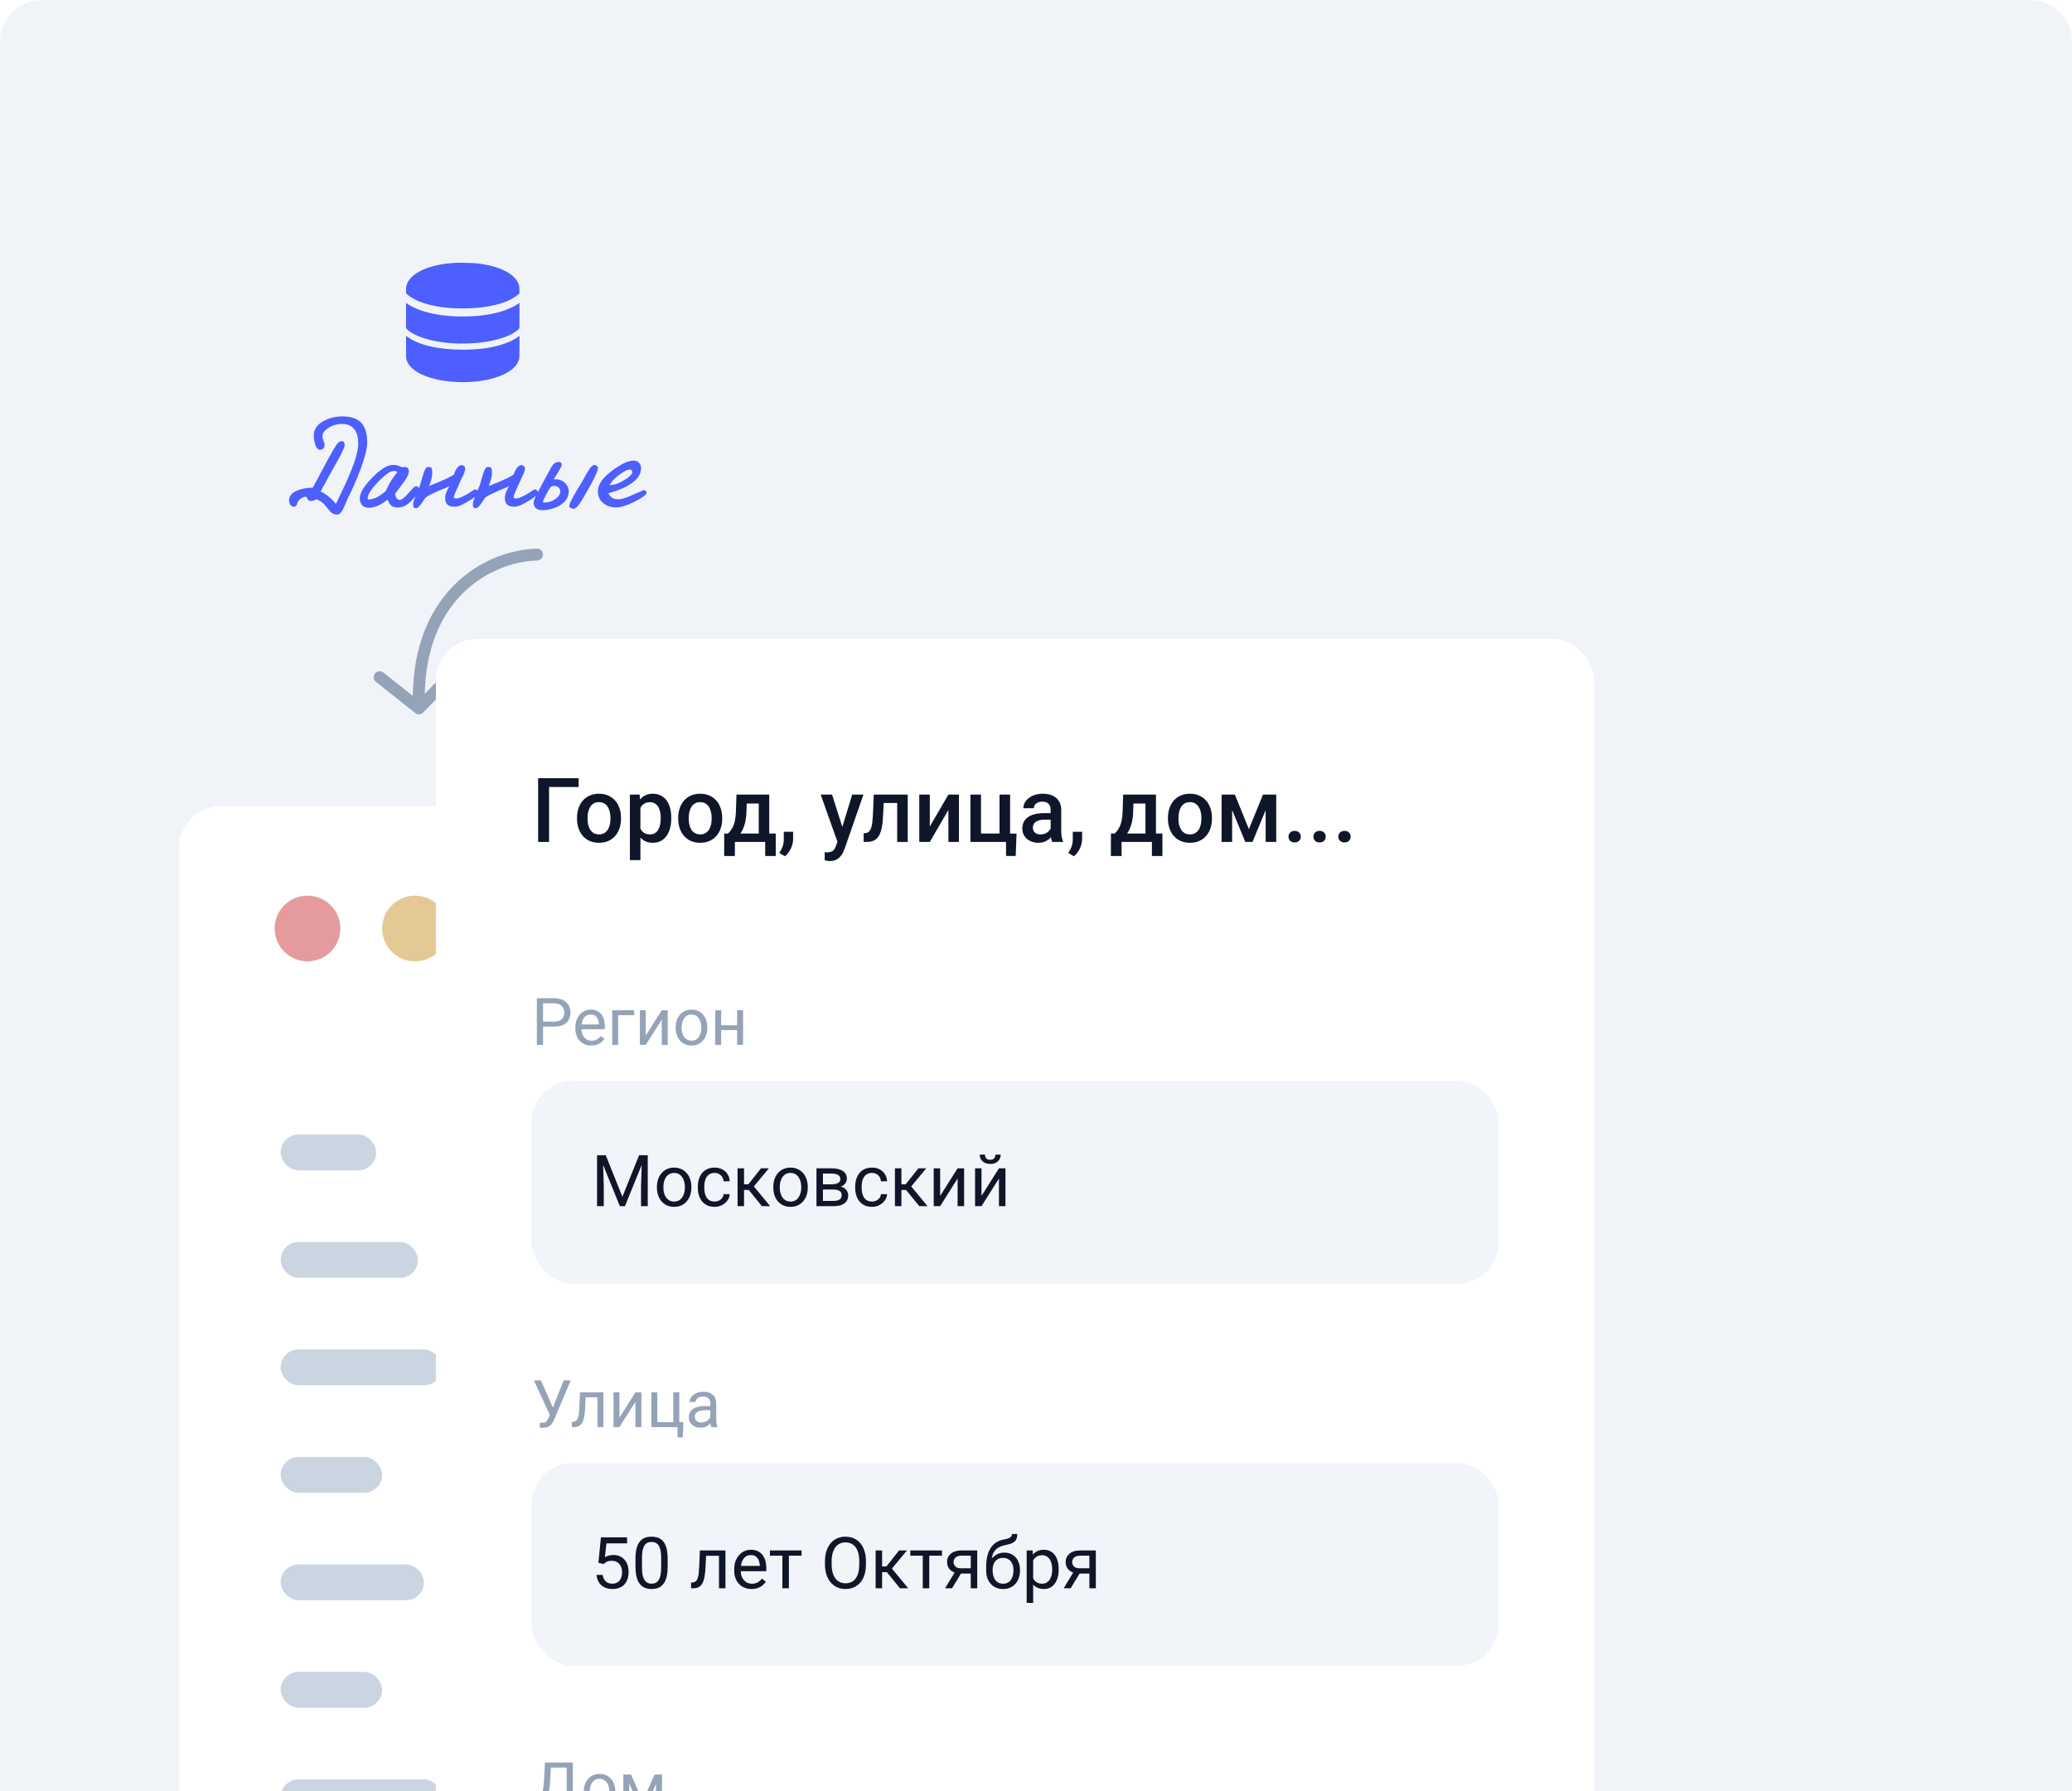 <svg width="347" height="300" viewBox="0 0 347 300" fill="none" xmlns="http://www.w3.org/2000/svg">
<g clip-path="url(#clip0_80_830)">
<path d="M0 7C0 3.134 3.134 0 7 0H340C343.866 0 347 3.134 347 7V300H0V7Z" fill="#F0F4F9"/>
<rect x="30" y="135" width="136" height="303" rx="7" fill="white"/>
<circle cx="51.5" cy="155.5" r="5.5" fill="#E59B9D"/>
<circle cx="69.5" cy="155.5" r="5.5" fill="#E5C995"/>
<circle cx="87.5" cy="155.5" r="5.5" fill="#7FD6C1"/>
<rect x="47" y="190" width="16" height="6" rx="3" fill="#CBD5E1"/>
<rect x="47" y="208" width="23" height="6" rx="3" fill="#CBD5E1"/>
<rect x="47" y="226" width="27" height="6" rx="3" fill="#CBD5E1"/>
<rect x="47" y="244" width="17" height="6" rx="3" fill="#CBD5E1"/>
<rect x="47" y="262" width="24" height="6" rx="3" fill="#CBD5E1"/>
<rect x="47" y="280" width="17" height="6" rx="3" fill="#CBD5E1"/>
<rect x="47" y="298" width="27" height="6" rx="3" fill="#CBD5E1"/>
<rect x="98" y="190" width="15" height="6" rx="3" fill="#CBD5E1"/>
<rect x="98" y="208" width="26" height="6" rx="3" fill="#CBD5E1"/>
<rect x="98" y="226" width="31" height="6" rx="3" fill="#CBD5E1"/>
<rect x="98" y="244" width="18" height="6" rx="3" fill="#CBD5E1"/>
<rect x="98" y="262" width="27" height="6" rx="3" fill="#CBD5E1"/>
<rect x="98" y="280" width="14" height="6" rx="3" fill="#CBD5E1"/>
<rect x="98" y="298" width="28" height="6" rx="3" fill="#CBD5E1"/>
<path d="M89.929 92.877C81.265 93.137 69.403 100.215 70.161 118.629M70.161 118.629L76.265 112.332M70.161 118.629L63.584 113.417" stroke="#94A3B8" stroke-width="2" stroke-linecap="round" stroke-linejoin="round"/>
<g filter="url(#filter0_d_80_830)">
<rect x="123" y="32" width="194" height="320" rx="7" fill="white"/>
<path d="M146.903 55.336V56.801H141.952V66H140.121V55.336H146.903ZM146.632 62.126V61.957C146.632 61.386 146.715 60.856 146.881 60.368C147.047 59.874 147.286 59.447 147.599 59.086C147.916 58.72 148.302 58.437 148.756 58.236C149.215 58.031 149.732 57.929 150.309 57.929C150.89 57.929 151.407 58.031 151.861 58.236C152.32 58.437 152.708 58.72 153.026 59.086C153.343 59.447 153.585 59.874 153.751 60.368C153.917 60.856 154 61.386 154 61.957V62.126C154 62.697 153.917 63.227 153.751 63.715C153.585 64.203 153.343 64.63 153.026 64.997C152.708 65.358 152.323 65.641 151.869 65.846C151.415 66.046 150.899 66.147 150.323 66.147C149.742 66.147 149.222 66.046 148.763 65.846C148.309 65.641 147.923 65.358 147.606 64.997C147.289 64.63 147.047 64.203 146.881 63.715C146.715 63.227 146.632 62.697 146.632 62.126ZM148.397 61.957V62.126C148.397 62.482 148.434 62.819 148.507 63.136C148.58 63.454 148.695 63.732 148.851 63.971C149.007 64.21 149.208 64.398 149.452 64.535C149.696 64.672 149.986 64.74 150.323 64.74C150.65 64.74 150.934 64.672 151.173 64.535C151.417 64.398 151.617 64.21 151.773 63.971C151.93 63.732 152.044 63.454 152.118 63.136C152.196 62.819 152.235 62.482 152.235 62.126V61.957C152.235 61.605 152.196 61.273 152.118 60.961C152.044 60.644 151.927 60.363 151.766 60.119C151.61 59.874 151.41 59.684 151.166 59.547C150.926 59.406 150.641 59.335 150.309 59.335C149.977 59.335 149.688 59.406 149.444 59.547C149.205 59.684 149.007 59.874 148.851 60.119C148.695 60.363 148.58 60.644 148.507 60.961C148.434 61.273 148.397 61.605 148.397 61.957ZM157.252 59.599V69.047H155.487V58.075H157.113L157.252 59.599ZM162.416 61.964V62.118C162.416 62.694 162.347 63.229 162.21 63.722C162.079 64.21 161.881 64.638 161.617 65.004C161.358 65.365 161.039 65.646 160.658 65.846C160.277 66.046 159.837 66.147 159.339 66.147C158.846 66.147 158.414 66.056 158.043 65.876C157.677 65.69 157.367 65.429 157.113 65.092C156.859 64.755 156.654 64.359 156.498 63.905C156.346 63.446 156.239 62.943 156.175 62.397V61.803C156.239 61.222 156.346 60.695 156.498 60.221C156.654 59.748 156.859 59.34 157.113 58.998C157.367 58.656 157.677 58.393 158.043 58.207C158.409 58.022 158.836 57.929 159.325 57.929C159.823 57.929 160.265 58.026 160.65 58.222C161.036 58.412 161.361 58.685 161.625 59.042C161.888 59.394 162.086 59.818 162.218 60.316C162.35 60.81 162.416 61.359 162.416 61.964ZM160.65 62.118V61.964C160.65 61.598 160.616 61.259 160.548 60.946C160.479 60.629 160.372 60.351 160.226 60.111C160.079 59.872 159.891 59.687 159.662 59.555C159.437 59.418 159.166 59.35 158.849 59.35C158.536 59.35 158.268 59.403 158.043 59.511C157.818 59.613 157.63 59.757 157.479 59.943C157.328 60.128 157.21 60.346 157.127 60.595C157.044 60.839 156.986 61.105 156.952 61.393V62.814C157.01 63.166 157.11 63.488 157.252 63.781C157.394 64.074 157.594 64.308 157.853 64.484C158.116 64.655 158.453 64.74 158.863 64.74C159.181 64.74 159.452 64.672 159.676 64.535C159.901 64.398 160.084 64.21 160.226 63.971C160.372 63.727 160.479 63.446 160.548 63.129C160.616 62.812 160.65 62.475 160.65 62.118ZM163.58 62.126V61.957C163.58 61.386 163.663 60.856 163.829 60.368C163.995 59.874 164.234 59.447 164.547 59.086C164.864 58.72 165.25 58.437 165.704 58.236C166.163 58.031 166.681 57.929 167.257 57.929C167.838 57.929 168.355 58.031 168.81 58.236C169.269 58.437 169.657 58.72 169.974 59.086C170.292 59.447 170.533 59.874 170.699 60.368C170.865 60.856 170.948 61.386 170.948 61.957V62.126C170.948 62.697 170.865 63.227 170.699 63.715C170.533 64.203 170.292 64.63 169.974 64.997C169.657 65.358 169.271 65.641 168.817 65.846C168.363 66.046 167.848 66.147 167.271 66.147C166.69 66.147 166.17 66.046 165.711 65.846C165.257 65.641 164.872 65.358 164.554 64.997C164.237 64.63 163.995 64.203 163.829 63.715C163.663 63.227 163.58 62.697 163.58 62.126ZM165.345 61.957V62.126C165.345 62.482 165.382 62.819 165.455 63.136C165.528 63.454 165.643 63.732 165.799 63.971C165.956 64.21 166.156 64.398 166.4 64.535C166.644 64.672 166.935 64.74 167.271 64.74C167.599 64.74 167.882 64.672 168.121 64.535C168.365 64.398 168.565 64.21 168.722 63.971C168.878 63.732 168.993 63.454 169.066 63.136C169.144 62.819 169.183 62.482 169.183 62.126V61.957C169.183 61.605 169.144 61.273 169.066 60.961C168.993 60.644 168.875 60.363 168.714 60.119C168.558 59.874 168.358 59.684 168.114 59.547C167.875 59.406 167.589 59.335 167.257 59.335C166.925 59.335 166.637 59.406 166.393 59.547C166.153 59.684 165.956 59.874 165.799 60.119C165.643 60.363 165.528 60.644 165.455 60.961C165.382 61.273 165.345 61.605 165.345 61.957ZM173.336 58.075H175.101L175.013 60.866C174.989 61.676 174.896 62.372 174.735 62.953C174.574 63.534 174.364 64.025 174.105 64.425C173.846 64.821 173.553 65.145 173.226 65.399C172.904 65.653 172.564 65.853 172.208 66H171.688V64.608L171.937 64.594C172.147 64.369 172.328 64.144 172.479 63.92C172.635 63.69 172.767 63.439 172.875 63.166C172.982 62.887 173.065 62.562 173.124 62.191C173.187 61.82 173.229 61.378 173.248 60.866L173.336 58.075ZM173.805 58.075H178.829V66H177.071V59.569H173.805V58.075ZM171.285 64.594H179.913V68.358H178.148V66H173.072V68.358H171.278L171.285 64.594ZM182.828 64.301L182.821 65.561C182.821 66.059 182.696 66.571 182.447 67.099C182.198 67.626 181.869 68.061 181.458 68.402L180.514 67.853C180.65 67.633 180.775 67.411 180.887 67.186C181 66.962 181.09 66.723 181.158 66.469C181.227 66.215 181.261 65.934 181.261 65.626V64.301H182.828ZM190.562 65.136L192.716 58.075H194.605L191.427 67.209C191.354 67.404 191.258 67.616 191.141 67.846C191.024 68.075 190.87 68.293 190.68 68.498C190.494 68.707 190.262 68.876 189.984 69.003C189.706 69.135 189.369 69.201 188.973 69.201C188.817 69.201 188.666 69.186 188.519 69.157C188.377 69.132 188.243 69.106 188.116 69.076L188.109 67.728C188.158 67.733 188.216 67.738 188.285 67.743C188.358 67.748 188.417 67.751 188.46 67.751C188.753 67.751 188.998 67.714 189.193 67.641C189.388 67.572 189.547 67.46 189.669 67.304C189.796 67.147 189.903 66.938 189.991 66.674L190.562 65.136ZM189.347 58.075L191.229 64.008L191.544 65.868L190.321 66.183L187.442 58.075H189.347ZM200.633 58.075V59.481H196.766V58.075H200.633ZM202.018 58.075V66H200.252V58.075H202.018ZM196.334 58.075H198.077L197.865 61.994C197.835 62.575 197.777 63.087 197.689 63.532C197.606 63.971 197.494 64.35 197.352 64.667C197.21 64.98 197.037 65.233 196.832 65.429C196.627 65.624 196.388 65.768 196.114 65.861C195.841 65.954 195.533 66 195.191 66H194.642L194.635 64.55L194.913 64.528C195.094 64.513 195.25 64.467 195.382 64.389C195.514 64.306 195.626 64.189 195.719 64.037C195.816 63.886 195.895 63.69 195.953 63.451C196.017 63.212 196.065 62.929 196.1 62.602C196.139 62.274 196.168 61.894 196.188 61.459L196.334 58.075ZM205.716 63.422L208.829 58.075H210.594V66H208.829V60.646L205.716 66H203.951V58.075H205.716V63.422ZM212.521 66V58.075H214.286V64.594H217.391V58.075H219.164V66H212.521ZM220.24 64.601L220.101 68.351H218.482V66H217.53V64.601H220.24ZM225.953 64.411V60.631C225.953 60.348 225.902 60.104 225.799 59.899C225.697 59.694 225.541 59.535 225.331 59.423C225.125 59.31 224.867 59.254 224.554 59.254C224.266 59.254 224.017 59.303 223.807 59.401C223.597 59.498 223.434 59.63 223.316 59.796C223.199 59.962 223.141 60.15 223.141 60.36H221.383C221.383 60.048 221.458 59.745 221.61 59.452C221.761 59.159 221.981 58.898 222.269 58.669C222.557 58.439 222.901 58.258 223.302 58.127C223.702 57.995 224.151 57.929 224.649 57.929C225.245 57.929 225.772 58.029 226.231 58.229C226.695 58.429 227.059 58.732 227.323 59.137C227.591 59.538 227.726 60.041 227.726 60.646V64.169C227.726 64.53 227.75 64.855 227.799 65.143C227.853 65.426 227.928 65.673 228.026 65.883V66H226.217C226.134 65.81 226.068 65.568 226.019 65.275C225.975 64.977 225.953 64.689 225.953 64.411ZM226.209 61.181L226.224 62.272H224.957C224.63 62.272 224.342 62.304 224.093 62.367C223.844 62.426 223.636 62.514 223.47 62.631C223.304 62.748 223.18 62.89 223.097 63.056C223.014 63.222 222.972 63.41 222.972 63.62C222.972 63.83 223.021 64.022 223.119 64.198C223.216 64.369 223.358 64.503 223.543 64.601C223.734 64.699 223.963 64.748 224.232 64.748C224.593 64.748 224.908 64.674 225.177 64.528C225.45 64.376 225.665 64.193 225.821 63.978C225.978 63.759 226.061 63.551 226.07 63.356L226.642 64.14C226.583 64.34 226.483 64.555 226.341 64.784C226.2 65.014 226.014 65.233 225.785 65.443C225.56 65.648 225.289 65.817 224.972 65.949C224.659 66.081 224.298 66.147 223.888 66.147C223.37 66.147 222.909 66.044 222.503 65.839C222.098 65.629 221.781 65.348 221.551 64.997C221.322 64.64 221.207 64.237 221.207 63.788C221.207 63.368 221.285 62.997 221.441 62.675C221.603 62.348 221.837 62.074 222.145 61.855C222.457 61.635 222.838 61.469 223.287 61.356C223.736 61.239 224.249 61.181 224.825 61.181H226.209ZM231.227 64.301L231.219 65.561C231.219 66.059 231.095 66.571 230.846 67.099C230.597 67.626 230.267 68.061 229.857 68.402L228.912 67.853C229.049 67.633 229.173 67.411 229.286 67.186C229.398 66.962 229.488 66.723 229.557 66.469C229.625 66.215 229.659 65.934 229.659 65.626V64.301H231.227ZM238.097 58.075H239.862L239.774 60.866C239.75 61.676 239.657 62.372 239.496 62.953C239.334 63.534 239.125 64.025 238.866 64.425C238.607 64.821 238.314 65.145 237.987 65.399C237.665 65.653 237.325 65.853 236.969 66H236.449V64.608L236.698 64.594C236.908 64.369 237.088 64.144 237.24 63.92C237.396 63.69 237.528 63.439 237.635 63.166C237.743 62.887 237.826 62.562 237.884 62.191C237.948 61.82 237.989 61.378 238.009 60.866L238.097 58.075ZM238.565 58.075H243.59V66H241.832V59.569H238.565V58.075ZM236.046 64.594H244.674V68.358H242.909V66H237.833V68.358H236.039L236.046 64.594ZM245.597 62.126V61.957C245.597 61.386 245.68 60.856 245.846 60.368C246.012 59.874 246.251 59.447 246.563 59.086C246.881 58.72 247.267 58.437 247.721 58.236C248.18 58.031 248.697 57.929 249.273 57.929C249.854 57.929 250.372 58.031 250.826 58.236C251.285 58.437 251.673 58.72 251.991 59.086C252.308 59.447 252.55 59.874 252.716 60.368C252.882 60.856 252.965 61.386 252.965 61.957V62.126C252.965 62.697 252.882 63.227 252.716 63.715C252.55 64.203 252.308 64.63 251.991 64.997C251.673 65.358 251.288 65.641 250.833 65.846C250.379 66.046 249.864 66.147 249.288 66.147C248.707 66.147 248.187 66.046 247.728 65.846C247.274 65.641 246.888 65.358 246.571 64.997C246.253 64.63 246.012 64.203 245.846 63.715C245.68 63.227 245.597 62.697 245.597 62.126ZM247.362 61.957V62.126C247.362 62.482 247.398 62.819 247.472 63.136C247.545 63.454 247.66 63.732 247.816 63.971C247.972 64.21 248.172 64.398 248.417 64.535C248.661 64.672 248.951 64.74 249.288 64.74C249.615 64.74 249.898 64.672 250.138 64.535C250.382 64.398 250.582 64.21 250.738 63.971C250.895 63.732 251.009 63.454 251.083 63.136C251.161 62.819 251.2 62.482 251.2 62.126V61.957C251.2 61.605 251.161 61.273 251.083 60.961C251.009 60.644 250.892 60.363 250.731 60.119C250.575 59.874 250.375 59.684 250.13 59.547C249.891 59.406 249.605 59.335 249.273 59.335C248.941 59.335 248.653 59.406 248.409 59.547C248.17 59.684 247.972 59.874 247.816 60.119C247.66 60.363 247.545 60.644 247.472 60.961C247.398 61.273 247.362 61.605 247.362 61.957ZM259.154 63.861L261.512 58.075H263.043L259.754 66H258.553L255.272 58.075H256.803L259.154 63.861ZM256.349 58.075V66H254.583V58.075H256.349ZM261.959 66V58.075H263.731V66H261.959ZM265.782 65.121C265.782 64.848 265.875 64.618 266.061 64.433C266.246 64.242 266.498 64.147 266.815 64.147C267.137 64.147 267.389 64.242 267.569 64.433C267.755 64.618 267.848 64.848 267.848 65.121C267.848 65.394 267.755 65.624 267.569 65.81C267.389 65.995 267.137 66.088 266.815 66.088C266.498 66.088 266.246 65.995 266.061 65.81C265.875 65.624 265.782 65.394 265.782 65.121ZM269.957 65.121C269.957 64.848 270.05 64.618 270.235 64.433C270.421 64.242 270.672 64.147 270.99 64.147C271.312 64.147 271.563 64.242 271.744 64.433C271.93 64.618 272.022 64.848 272.022 65.121C272.022 65.394 271.93 65.624 271.744 65.81C271.563 65.995 271.312 66.088 270.99 66.088C270.672 66.088 270.421 65.995 270.235 65.81C270.05 65.624 269.957 65.394 269.957 65.121ZM274.132 65.121C274.132 64.848 274.225 64.618 274.41 64.433C274.596 64.242 274.847 64.147 275.165 64.147C275.487 64.147 275.738 64.242 275.919 64.433C276.104 64.618 276.197 64.848 276.197 65.121C276.197 65.394 276.104 65.624 275.919 65.81C275.738 65.995 275.487 66.088 275.165 66.088C274.847 66.088 274.596 65.995 274.41 65.81C274.225 65.624 274.132 65.394 274.132 65.121Z" fill="#0F1629"/>
<path d="M142.792 96.933H140.703V96.09H142.792C143.197 96.09 143.524 96.025 143.775 95.897C144.026 95.768 144.208 95.588 144.323 95.359C144.441 95.13 144.5 94.869 144.5 94.575C144.5 94.307 144.441 94.054 144.323 93.818C144.208 93.582 144.026 93.392 143.775 93.249C143.524 93.102 143.197 93.028 142.792 93.028H140.944V100H139.908V92.18H142.792C143.383 92.18 143.882 92.282 144.291 92.486C144.699 92.69 145.008 92.973 145.22 93.335C145.431 93.692 145.537 94.103 145.537 94.564C145.537 95.066 145.431 95.494 145.22 95.848C145.008 96.203 144.699 96.473 144.291 96.659C143.882 96.842 143.383 96.933 142.792 96.933ZM149.033 100.107C148.629 100.107 148.262 100.039 147.932 99.903C147.606 99.764 147.325 99.569 147.089 99.318C146.856 99.067 146.677 98.77 146.552 98.426C146.426 98.082 146.364 97.707 146.364 97.298V97.073C146.364 96.6 146.434 96.179 146.573 95.811C146.713 95.438 146.903 95.123 147.143 94.865C147.382 94.607 147.655 94.412 147.959 94.28C148.263 94.147 148.578 94.081 148.904 94.081C149.32 94.081 149.678 94.153 149.979 94.296C150.283 94.439 150.532 94.64 150.725 94.897C150.918 95.152 151.062 95.453 151.155 95.8C151.248 96.144 151.294 96.519 151.294 96.928V97.374H146.955V96.562H150.301V96.487C150.286 96.23 150.233 95.979 150.14 95.735C150.05 95.492 149.907 95.291 149.71 95.134C149.513 94.976 149.244 94.897 148.904 94.897C148.679 94.897 148.471 94.946 148.281 95.043C148.091 95.136 147.929 95.275 147.792 95.461C147.656 95.648 147.551 95.875 147.476 96.144C147.4 96.412 147.363 96.722 147.363 97.073V97.298C147.363 97.574 147.4 97.834 147.476 98.077C147.554 98.317 147.667 98.528 147.814 98.711C147.964 98.894 148.145 99.037 148.356 99.141C148.571 99.245 148.815 99.296 149.087 99.296C149.438 99.296 149.735 99.225 149.979 99.082C150.222 98.938 150.435 98.747 150.618 98.507L151.219 98.985C151.094 99.175 150.935 99.356 150.741 99.527C150.548 99.699 150.31 99.839 150.027 99.946C149.748 100.054 149.416 100.107 149.033 100.107ZM156.209 94.189V95.01H153.523V100H152.53V94.189H156.209ZM158.148 98.426L160.828 94.189H161.827V100H160.828V95.762L158.148 100H157.16V94.189H158.148V98.426ZM163.159 97.159V97.035C163.159 96.616 163.22 96.228 163.342 95.87C163.464 95.508 163.639 95.195 163.868 94.93C164.097 94.661 164.375 94.454 164.701 94.307C165.027 94.156 165.392 94.081 165.796 94.081C166.205 94.081 166.572 94.156 166.897 94.307C167.227 94.454 167.506 94.661 167.735 94.93C167.968 95.195 168.145 95.508 168.267 95.87C168.389 96.228 168.45 96.616 168.45 97.035V97.159C168.45 97.578 168.389 97.966 168.267 98.324C168.145 98.682 167.968 98.996 167.735 99.264C167.506 99.529 167.229 99.737 166.903 99.887C166.581 100.034 166.215 100.107 165.807 100.107C165.399 100.107 165.032 100.034 164.706 99.887C164.38 99.737 164.101 99.529 163.868 99.264C163.639 98.996 163.464 98.682 163.342 98.324C163.22 97.966 163.159 97.578 163.159 97.159ZM164.153 97.035V97.159C164.153 97.449 164.187 97.723 164.255 97.981C164.323 98.235 164.425 98.46 164.561 98.657C164.701 98.854 164.874 99.01 165.082 99.124C165.29 99.236 165.531 99.291 165.807 99.291C166.079 99.291 166.317 99.236 166.521 99.124C166.729 99.01 166.901 98.854 167.037 98.657C167.173 98.46 167.275 98.235 167.343 97.981C167.415 97.723 167.451 97.449 167.451 97.159V97.035C167.451 96.749 167.415 96.478 167.343 96.224C167.275 95.966 167.171 95.739 167.032 95.542C166.896 95.341 166.724 95.184 166.516 95.069C166.312 94.955 166.072 94.897 165.796 94.897C165.524 94.897 165.284 94.955 165.077 95.069C164.873 95.184 164.701 95.341 164.561 95.542C164.425 95.739 164.323 95.966 164.255 96.224C164.187 96.478 164.153 96.749 164.153 97.035ZM173.638 96.707V97.513H170.566V96.707H173.638ZM170.775 94.189V100H169.782V94.189H170.775ZM174.444 94.189V100H173.445V94.189H174.444Z" fill="#94A3B8"/>
<rect x="139" y="106" width="162" height="34" rx="7" fill="#F1F5F9"/>
<path d="M150.348 118.469H151.443L154.238 125.424L157.027 118.469H158.129L154.66 127H153.805L150.348 118.469ZM149.99 118.469H150.957L151.115 123.672V127H149.99V118.469ZM157.514 118.469H158.48V127H157.355V123.672L157.514 118.469ZM160.016 123.9V123.766C160.016 123.309 160.082 122.885 160.215 122.494C160.348 122.1 160.539 121.758 160.789 121.469C161.039 121.176 161.342 120.949 161.697 120.789C162.053 120.625 162.451 120.543 162.893 120.543C163.338 120.543 163.738 120.625 164.094 120.789C164.453 120.949 164.758 121.176 165.008 121.469C165.262 121.758 165.455 122.1 165.588 122.494C165.721 122.885 165.787 123.309 165.787 123.766V123.9C165.787 124.357 165.721 124.781 165.588 125.172C165.455 125.562 165.262 125.904 165.008 126.197C164.758 126.486 164.455 126.713 164.1 126.877C163.748 127.037 163.35 127.117 162.904 127.117C162.459 127.117 162.059 127.037 161.703 126.877C161.348 126.713 161.043 126.486 160.789 126.197C160.539 125.904 160.348 125.562 160.215 125.172C160.082 124.781 160.016 124.357 160.016 123.9ZM161.1 123.766V123.9C161.1 124.217 161.137 124.516 161.211 124.797C161.285 125.074 161.396 125.32 161.545 125.535C161.697 125.75 161.887 125.92 162.113 126.045C162.34 126.166 162.604 126.227 162.904 126.227C163.201 126.227 163.461 126.166 163.684 126.045C163.91 125.92 164.098 125.75 164.246 125.535C164.395 125.32 164.506 125.074 164.58 124.797C164.658 124.516 164.697 124.217 164.697 123.9V123.766C164.697 123.453 164.658 123.158 164.58 122.881C164.506 122.6 164.393 122.352 164.24 122.137C164.092 121.918 163.904 121.746 163.678 121.621C163.455 121.496 163.193 121.434 162.893 121.434C162.596 121.434 162.334 121.496 162.107 121.621C161.885 121.746 161.697 121.918 161.545 122.137C161.396 122.352 161.285 122.6 161.211 122.881C161.137 123.158 161.1 123.453 161.1 123.766ZM169.684 126.227C169.941 126.227 170.18 126.174 170.398 126.068C170.617 125.963 170.797 125.818 170.938 125.635C171.078 125.447 171.158 125.234 171.178 124.996H172.209C172.189 125.371 172.062 125.721 171.828 126.045C171.598 126.365 171.295 126.625 170.92 126.824C170.545 127.02 170.133 127.117 169.684 127.117C169.207 127.117 168.791 127.033 168.436 126.865C168.084 126.697 167.791 126.467 167.557 126.174C167.326 125.881 167.152 125.545 167.035 125.166C166.922 124.783 166.865 124.379 166.865 123.953V123.707C166.865 123.281 166.922 122.879 167.035 122.5C167.152 122.117 167.326 121.779 167.557 121.486C167.791 121.193 168.084 120.963 168.436 120.795C168.791 120.627 169.207 120.543 169.684 120.543C170.18 120.543 170.613 120.645 170.984 120.848C171.355 121.047 171.646 121.32 171.857 121.668C172.072 122.012 172.189 122.402 172.209 122.84H171.178C171.158 122.578 171.084 122.342 170.955 122.131C170.83 121.92 170.658 121.752 170.439 121.627C170.225 121.498 169.973 121.434 169.684 121.434C169.352 121.434 169.072 121.5 168.846 121.633C168.623 121.762 168.445 121.938 168.312 122.16C168.184 122.379 168.09 122.623 168.031 122.893C167.977 123.158 167.949 123.43 167.949 123.707V123.953C167.949 124.23 167.977 124.504 168.031 124.773C168.086 125.043 168.178 125.287 168.307 125.506C168.439 125.725 168.617 125.9 168.84 126.033C169.066 126.162 169.348 126.227 169.684 126.227ZM174.605 120.66V127H173.521V120.66H174.605ZM178.766 120.66L175.76 124.293H174.242L174.078 123.344H175.32L177.447 120.66H178.766ZM177.6 127L175.268 124.129L175.965 123.344L178.977 127H177.6ZM179.504 123.9V123.766C179.504 123.309 179.57 122.885 179.703 122.494C179.836 122.1 180.027 121.758 180.277 121.469C180.527 121.176 180.83 120.949 181.186 120.789C181.541 120.625 181.939 120.543 182.381 120.543C182.826 120.543 183.227 120.625 183.582 120.789C183.941 120.949 184.246 121.176 184.496 121.469C184.75 121.758 184.943 122.1 185.076 122.494C185.209 122.885 185.275 123.309 185.275 123.766V123.9C185.275 124.357 185.209 124.781 185.076 125.172C184.943 125.562 184.75 125.904 184.496 126.197C184.246 126.486 183.943 126.713 183.588 126.877C183.236 127.037 182.838 127.117 182.393 127.117C181.947 127.117 181.547 127.037 181.191 126.877C180.836 126.713 180.531 126.486 180.277 126.197C180.027 125.904 179.836 125.562 179.703 125.172C179.57 124.781 179.504 124.357 179.504 123.9ZM180.588 123.766V123.9C180.588 124.217 180.625 124.516 180.699 124.797C180.773 125.074 180.885 125.32 181.033 125.535C181.186 125.75 181.375 125.92 181.602 126.045C181.828 126.166 182.092 126.227 182.393 126.227C182.689 126.227 182.949 126.166 183.172 126.045C183.398 125.92 183.586 125.75 183.734 125.535C183.883 125.32 183.994 125.074 184.068 124.797C184.146 124.516 184.186 124.217 184.186 123.9V123.766C184.186 123.453 184.146 123.158 184.068 122.881C183.994 122.6 183.881 122.352 183.729 122.137C183.58 121.918 183.393 121.746 183.166 121.621C182.943 121.496 182.682 121.434 182.381 121.434C182.084 121.434 181.822 121.496 181.596 121.621C181.373 121.746 181.186 121.918 181.033 122.137C180.885 122.352 180.773 122.6 180.699 122.881C180.625 123.158 180.588 123.453 180.588 123.766ZM189.611 124.211H187.531L187.52 123.344H189.219C189.555 123.344 189.834 123.311 190.057 123.244C190.283 123.178 190.453 123.078 190.566 122.945C190.68 122.812 190.736 122.648 190.736 122.453C190.736 122.301 190.703 122.168 190.637 122.055C190.574 121.938 190.479 121.842 190.35 121.768C190.221 121.689 190.061 121.633 189.869 121.598C189.682 121.559 189.461 121.539 189.207 121.539H187.818V127H186.734V120.66H189.207C189.609 120.66 189.971 120.695 190.291 120.766C190.615 120.836 190.891 120.943 191.117 121.088C191.348 121.229 191.523 121.408 191.645 121.627C191.766 121.846 191.826 122.104 191.826 122.4C191.826 122.592 191.787 122.773 191.709 122.945C191.631 123.117 191.516 123.27 191.363 123.402C191.211 123.535 191.023 123.645 190.801 123.73C190.578 123.812 190.322 123.865 190.033 123.889L189.611 124.211ZM189.611 127H187.139L187.678 126.121H189.611C189.912 126.121 190.162 126.084 190.361 126.01C190.561 125.932 190.709 125.822 190.807 125.682C190.908 125.537 190.959 125.365 190.959 125.166C190.959 124.967 190.908 124.797 190.807 124.656C190.709 124.512 190.561 124.402 190.361 124.328C190.162 124.25 189.912 124.211 189.611 124.211H187.965L187.977 123.344H190.033L190.426 123.672C190.773 123.699 191.068 123.785 191.311 123.93C191.553 124.074 191.736 124.258 191.861 124.48C191.986 124.699 192.049 124.938 192.049 125.195C192.049 125.492 191.992 125.754 191.879 125.98C191.77 126.207 191.609 126.396 191.398 126.549C191.188 126.697 190.932 126.811 190.631 126.889C190.33 126.963 189.99 127 189.611 127ZM196.039 126.227C196.297 126.227 196.535 126.174 196.754 126.068C196.973 125.963 197.152 125.818 197.293 125.635C197.434 125.447 197.514 125.234 197.533 124.996H198.564C198.545 125.371 198.418 125.721 198.184 126.045C197.953 126.365 197.65 126.625 197.275 126.824C196.9 127.02 196.488 127.117 196.039 127.117C195.562 127.117 195.146 127.033 194.791 126.865C194.439 126.697 194.146 126.467 193.912 126.174C193.682 125.881 193.508 125.545 193.391 125.166C193.277 124.783 193.221 124.379 193.221 123.953V123.707C193.221 123.281 193.277 122.879 193.391 122.5C193.508 122.117 193.682 121.779 193.912 121.486C194.146 121.193 194.439 120.963 194.791 120.795C195.146 120.627 195.562 120.543 196.039 120.543C196.535 120.543 196.969 120.645 197.34 120.848C197.711 121.047 198.002 121.32 198.213 121.668C198.428 122.012 198.545 122.402 198.564 122.84H197.533C197.514 122.578 197.439 122.342 197.311 122.131C197.186 121.92 197.014 121.752 196.795 121.627C196.58 121.498 196.328 121.434 196.039 121.434C195.707 121.434 195.428 121.5 195.201 121.633C194.979 121.762 194.801 121.938 194.668 122.16C194.539 122.379 194.445 122.623 194.387 122.893C194.332 123.158 194.305 123.43 194.305 123.707V123.953C194.305 124.23 194.332 124.504 194.387 124.773C194.441 125.043 194.533 125.287 194.662 125.506C194.795 125.725 194.973 125.9 195.195 126.033C195.422 126.162 195.703 126.227 196.039 126.227ZM200.961 120.66V127H199.877V120.66H200.961ZM205.121 120.66L202.115 124.293H200.598L200.434 123.344H201.676L203.803 120.66H205.121ZM203.955 127L201.623 124.129L202.32 123.344L205.332 127H203.955ZM207.447 125.283L210.371 120.66H211.461V127H210.371V122.377L207.447 127H206.369V120.66H207.447V125.283ZM214.373 125.283L217.297 120.66H218.387V127H217.297V122.377L214.373 127H213.295V120.66H214.373V125.283ZM216.705 118.363H217.584C217.584 118.668 217.514 118.939 217.373 119.178C217.232 119.412 217.031 119.596 216.77 119.729C216.508 119.861 216.197 119.928 215.838 119.928C215.295 119.928 214.865 119.783 214.549 119.494C214.236 119.201 214.08 118.824 214.08 118.363H214.959C214.959 118.594 215.025 118.797 215.158 118.973C215.291 119.148 215.518 119.236 215.838 119.236C216.15 119.236 216.373 119.148 216.506 118.973C216.639 118.797 216.705 118.594 216.705 118.363Z" fill="#0F1629"/>
<path d="M142.33 161.406L144.398 156.18H145.59L142.824 162.695C142.745 162.877 142.658 163.055 142.561 163.227C142.464 163.395 142.346 163.545 142.207 163.678C142.067 163.81 141.893 163.916 141.686 163.995C141.481 164.073 141.227 164.113 140.923 164.113C140.837 164.113 140.735 164.107 140.617 164.097C140.499 164.09 140.422 164.081 140.386 164.07L140.418 163.243C140.457 163.25 140.534 163.257 140.649 163.264C140.764 163.268 140.848 163.27 140.901 163.27C141.105 163.27 141.267 163.228 141.385 163.146C141.503 163.064 141.598 162.96 141.669 162.834C141.745 162.706 141.813 162.575 141.874 162.442L142.33 161.406ZM140.574 156.18L142.749 161.051L143.007 162.013L142.137 162.077L139.414 156.18H140.574ZM150.183 158.188V159.01H147.374V158.188H150.183ZM151.058 158.188V164H150.064V158.188H151.058ZM147.132 158.188H148.131L147.98 160.992C147.955 161.425 147.914 161.809 147.857 162.142C147.803 162.471 147.728 162.754 147.631 162.99C147.538 163.227 147.42 163.42 147.277 163.57C147.137 163.717 146.969 163.826 146.772 163.898C146.575 163.966 146.348 164 146.09 164H145.778V163.125L145.993 163.108C146.147 163.098 146.278 163.062 146.385 163.001C146.496 162.94 146.589 162.851 146.665 162.732C146.74 162.611 146.801 162.455 146.847 162.265C146.897 162.075 146.935 161.85 146.96 161.588C146.989 161.327 147.01 161.023 147.024 160.675L147.132 158.188ZM153.733 162.426L156.413 158.188H157.412V164H156.413V159.762L153.733 164H152.745V158.188H153.733V162.426ZM159.093 164V158.188H160.087V163.184H162.762V158.188H163.761V164H159.093ZM164.448 163.184L164.352 165.724H163.465V164H162.708V163.184H164.448ZM168.955 163.006V160.015C168.955 159.785 168.908 159.587 168.815 159.418C168.725 159.247 168.589 159.114 168.407 159.021C168.224 158.928 167.999 158.881 167.73 158.881C167.479 158.881 167.259 158.924 167.069 159.01C166.883 159.096 166.736 159.209 166.629 159.349C166.525 159.488 166.473 159.639 166.473 159.8H165.479C165.479 159.592 165.533 159.386 165.641 159.182C165.748 158.978 165.902 158.794 166.103 158.629C166.307 158.461 166.55 158.328 166.833 158.231C167.119 158.131 167.438 158.081 167.789 158.081C168.212 158.081 168.584 158.153 168.906 158.296C169.232 158.439 169.486 158.656 169.669 158.946C169.855 159.232 169.948 159.592 169.948 160.025V162.732C169.948 162.926 169.964 163.132 169.997 163.35C170.032 163.569 170.084 163.757 170.152 163.914V164H169.116C169.066 163.885 169.026 163.733 168.998 163.543C168.969 163.35 168.955 163.171 168.955 163.006ZM169.126 160.477L169.137 161.175H168.133C167.85 161.175 167.597 161.198 167.375 161.245C167.153 161.288 166.967 161.354 166.817 161.443C166.667 161.533 166.552 161.646 166.473 161.782C166.394 161.914 166.355 162.07 166.355 162.249C166.355 162.432 166.396 162.598 166.479 162.749C166.561 162.899 166.684 163.019 166.849 163.108C167.017 163.194 167.223 163.237 167.467 163.237C167.771 163.237 168.04 163.173 168.272 163.044C168.505 162.915 168.69 162.757 168.826 162.571C168.965 162.385 169.041 162.204 169.051 162.029L169.476 162.507C169.451 162.657 169.382 162.824 169.271 163.006C169.16 163.189 169.012 163.364 168.826 163.533C168.643 163.697 168.425 163.835 168.17 163.946C167.92 164.054 167.637 164.107 167.322 164.107C166.928 164.107 166.582 164.03 166.285 163.876C165.992 163.722 165.762 163.517 165.598 163.259C165.437 162.997 165.356 162.706 165.356 162.383C165.356 162.072 165.417 161.798 165.539 161.562C165.66 161.322 165.836 161.123 166.065 160.965C166.294 160.804 166.57 160.682 166.892 160.6C167.214 160.518 167.574 160.477 167.972 160.477H169.126Z" fill="#94A3B8"/>
<rect x="139" y="170" width="162" height="34" rx="7" fill="#F1F5F9"/>
<path d="M151.08 186.939L150.213 186.717L150.641 182.469H155.018V183.471H151.561L151.303 185.791C151.459 185.701 151.656 185.617 151.895 185.539C152.137 185.461 152.414 185.422 152.727 185.422C153.121 185.422 153.475 185.49 153.787 185.627C154.1 185.76 154.365 185.951 154.584 186.201C154.807 186.451 154.977 186.752 155.094 187.104C155.211 187.455 155.27 187.848 155.27 188.281C155.27 188.691 155.213 189.068 155.1 189.412C154.99 189.756 154.824 190.057 154.602 190.314C154.379 190.568 154.098 190.766 153.758 190.906C153.422 191.047 153.025 191.117 152.568 191.117C152.225 191.117 151.898 191.07 151.59 190.977C151.285 190.879 151.012 190.732 150.77 190.537C150.531 190.338 150.336 190.092 150.184 189.799C150.035 189.502 149.941 189.154 149.902 188.756H150.934C150.98 189.076 151.074 189.346 151.215 189.564C151.355 189.783 151.539 189.949 151.766 190.062C151.996 190.172 152.264 190.227 152.568 190.227C152.826 190.227 153.055 190.182 153.254 190.092C153.453 190.002 153.621 189.873 153.758 189.705C153.895 189.537 153.998 189.334 154.068 189.096C154.143 188.857 154.18 188.59 154.18 188.293C154.18 188.023 154.143 187.773 154.068 187.543C153.994 187.312 153.883 187.111 153.734 186.939C153.59 186.768 153.412 186.635 153.201 186.541C152.99 186.443 152.748 186.395 152.475 186.395C152.111 186.395 151.836 186.443 151.648 186.541C151.465 186.639 151.275 186.771 151.08 186.939ZM161.814 186.055V187.355C161.814 188.055 161.752 188.645 161.627 189.125C161.502 189.605 161.322 189.992 161.088 190.285C160.854 190.578 160.57 190.791 160.238 190.924C159.91 191.053 159.539 191.117 159.125 191.117C158.797 191.117 158.494 191.076 158.217 190.994C157.939 190.912 157.689 190.781 157.467 190.602C157.248 190.418 157.061 190.18 156.904 189.887C156.748 189.594 156.629 189.238 156.547 188.82C156.465 188.402 156.424 187.914 156.424 187.355V186.055C156.424 185.355 156.486 184.77 156.611 184.297C156.74 183.824 156.922 183.445 157.156 183.16C157.391 182.871 157.672 182.664 158 182.539C158.332 182.414 158.703 182.352 159.113 182.352C159.445 182.352 159.75 182.393 160.027 182.475C160.309 182.553 160.559 182.68 160.777 182.855C160.996 183.027 161.182 183.258 161.334 183.547C161.49 183.832 161.609 184.182 161.691 184.596C161.773 185.01 161.814 185.496 161.814 186.055ZM160.725 187.531V185.873C160.725 185.49 160.701 185.154 160.654 184.865C160.611 184.572 160.547 184.322 160.461 184.115C160.375 183.908 160.266 183.74 160.133 183.611C160.004 183.482 159.854 183.389 159.682 183.33C159.514 183.268 159.324 183.236 159.113 183.236C158.855 183.236 158.627 183.285 158.428 183.383C158.229 183.477 158.061 183.627 157.924 183.834C157.791 184.041 157.689 184.312 157.619 184.648C157.549 184.984 157.514 185.393 157.514 185.873V187.531C157.514 187.914 157.535 188.252 157.578 188.545C157.625 188.838 157.693 189.092 157.783 189.307C157.873 189.518 157.982 189.691 158.111 189.828C158.24 189.965 158.389 190.066 158.557 190.133C158.729 190.195 158.918 190.227 159.125 190.227C159.391 190.227 159.623 190.176 159.822 190.074C160.021 189.973 160.188 189.814 160.32 189.6C160.457 189.381 160.559 189.102 160.625 188.762C160.691 188.418 160.725 188.008 160.725 187.531ZM170.539 184.66V185.557H167.475V184.66H170.539ZM171.494 184.66V191H170.41V184.66H171.494ZM167.211 184.66H168.301L168.137 187.719C168.109 188.191 168.064 188.609 168.002 188.973C167.943 189.332 167.861 189.641 167.756 189.898C167.654 190.156 167.525 190.367 167.369 190.531C167.217 190.691 167.033 190.811 166.818 190.889C166.604 190.963 166.355 191 166.074 191H165.734V190.045L165.969 190.027C166.137 190.016 166.279 189.977 166.396 189.91C166.518 189.844 166.619 189.746 166.701 189.617C166.783 189.484 166.85 189.314 166.9 189.107C166.955 188.9 166.996 188.654 167.023 188.369C167.055 188.084 167.078 187.752 167.094 187.373L167.211 184.66ZM175.871 191.117C175.43 191.117 175.029 191.043 174.67 190.895C174.314 190.742 174.008 190.529 173.75 190.256C173.496 189.982 173.301 189.658 173.164 189.283C173.027 188.908 172.959 188.498 172.959 188.053V187.807C172.959 187.291 173.035 186.832 173.188 186.43C173.34 186.023 173.547 185.68 173.809 185.398C174.07 185.117 174.367 184.904 174.699 184.76C175.031 184.615 175.375 184.543 175.73 184.543C176.184 184.543 176.574 184.621 176.902 184.777C177.234 184.934 177.506 185.152 177.717 185.434C177.928 185.711 178.084 186.039 178.186 186.418C178.287 186.793 178.338 187.203 178.338 187.648V188.135H173.604V187.25H177.254V187.168C177.238 186.887 177.18 186.613 177.078 186.348C176.98 186.082 176.824 185.863 176.609 185.691C176.395 185.52 176.102 185.434 175.73 185.434C175.484 185.434 175.258 185.486 175.051 185.592C174.844 185.693 174.666 185.846 174.518 186.049C174.369 186.252 174.254 186.5 174.172 186.793C174.09 187.086 174.049 187.424 174.049 187.807V188.053C174.049 188.354 174.09 188.637 174.172 188.902C174.258 189.164 174.381 189.395 174.541 189.594C174.705 189.793 174.902 189.949 175.133 190.062C175.367 190.176 175.633 190.232 175.93 190.232C176.312 190.232 176.637 190.154 176.902 189.998C177.168 189.842 177.4 189.633 177.6 189.371L178.256 189.893C178.119 190.1 177.945 190.297 177.734 190.484C177.523 190.672 177.264 190.824 176.955 190.941C176.65 191.059 176.289 191.117 175.871 191.117ZM182.117 184.66V191H181.027V184.66H182.117ZM184.244 184.66V185.539H178.941V184.66H184.244ZM195.02 186.465V187.004C195.02 187.645 194.939 188.219 194.779 188.727C194.619 189.234 194.389 189.666 194.088 190.021C193.787 190.377 193.426 190.648 193.004 190.836C192.586 191.023 192.117 191.117 191.598 191.117C191.094 191.117 190.631 191.023 190.209 190.836C189.791 190.648 189.428 190.377 189.119 190.021C188.814 189.666 188.578 189.234 188.41 188.727C188.242 188.219 188.158 187.645 188.158 187.004V186.465C188.158 185.824 188.24 185.252 188.404 184.748C188.572 184.24 188.809 183.809 189.113 183.453C189.418 183.094 189.779 182.82 190.197 182.633C190.619 182.445 191.082 182.352 191.586 182.352C192.105 182.352 192.574 182.445 192.992 182.633C193.414 182.82 193.775 183.094 194.076 183.453C194.381 183.809 194.613 184.24 194.773 184.748C194.938 185.252 195.02 185.824 195.02 186.465ZM193.9 187.004V186.453C193.9 185.945 193.848 185.496 193.742 185.105C193.641 184.715 193.49 184.387 193.291 184.121C193.092 183.855 192.848 183.654 192.559 183.518C192.273 183.381 191.949 183.312 191.586 183.312C191.234 183.312 190.916 183.381 190.631 183.518C190.35 183.654 190.107 183.855 189.904 184.121C189.705 184.387 189.551 184.715 189.441 185.105C189.332 185.496 189.277 185.945 189.277 186.453V187.004C189.277 187.516 189.332 187.969 189.441 188.363C189.551 188.754 189.707 189.084 189.91 189.354C190.117 189.619 190.361 189.82 190.643 189.957C190.928 190.094 191.246 190.162 191.598 190.162C191.965 190.162 192.291 190.094 192.576 189.957C192.861 189.82 193.102 189.619 193.297 189.354C193.496 189.084 193.646 188.754 193.748 188.363C193.85 187.969 193.9 187.516 193.9 187.004ZM197.727 184.66V191H196.643V184.66H197.727ZM201.887 184.66L198.881 188.293H197.363L197.199 187.344H198.441L200.568 184.66H201.887ZM200.721 191L198.389 188.129L199.086 187.344L202.098 191H200.721ZM205.625 184.66V191H204.535V184.66H205.625ZM207.752 184.66V185.539H202.449V184.66H207.752ZM210.102 187.977H211.273L209.439 191H208.268L210.102 187.977ZM211.01 184.66H213.658V191H212.574V185.539H211.01C210.701 185.539 210.449 185.592 210.254 185.697C210.059 185.799 209.916 185.932 209.826 186.096C209.736 186.26 209.691 186.43 209.691 186.605C209.691 186.777 209.732 186.943 209.814 187.104C209.896 187.26 210.025 187.389 210.201 187.49C210.377 187.592 210.604 187.643 210.881 187.643H212.867V188.533H210.881C210.518 188.533 210.195 188.484 209.914 188.387C209.633 188.289 209.395 188.154 209.199 187.982C209.004 187.807 208.855 187.602 208.754 187.367C208.652 187.129 208.602 186.871 208.602 186.594C208.602 186.316 208.654 186.061 208.76 185.826C208.869 185.592 209.025 185.387 209.229 185.211C209.436 185.035 209.688 184.9 209.984 184.807C210.285 184.709 210.627 184.66 211.01 184.66ZM219.471 181.9H220.361C220.361 182.283 220.303 182.588 220.186 182.814C220.068 183.037 219.908 183.209 219.705 183.33C219.506 183.451 219.279 183.543 219.025 183.605C218.775 183.668 218.516 183.729 218.246 183.787C217.91 183.857 217.598 183.969 217.309 184.121C217.023 184.27 216.777 184.48 216.57 184.754C216.367 185.027 216.217 185.383 216.119 185.82C216.025 186.258 216 186.799 216.043 187.443V187.982H215.152V187.443C215.152 186.721 215.221 186.09 215.357 185.551C215.498 185.012 215.695 184.557 215.949 184.186C216.203 183.814 216.504 183.52 216.852 183.301C217.203 183.082 217.59 182.932 218.012 182.85C218.316 182.791 218.578 182.729 218.797 182.662C219.016 182.592 219.182 182.498 219.295 182.381C219.412 182.264 219.471 182.104 219.471 181.9ZM218.188 185.023C218.602 185.023 218.971 185.096 219.295 185.24C219.619 185.385 219.895 185.586 220.121 185.844C220.348 186.102 220.52 186.406 220.637 186.758C220.758 187.105 220.818 187.484 220.818 187.895V188.023C220.818 188.465 220.754 188.875 220.625 189.254C220.5 189.629 220.314 189.957 220.068 190.238C219.826 190.516 219.529 190.732 219.178 190.889C218.83 191.045 218.434 191.123 217.988 191.123C217.543 191.123 217.145 191.045 216.793 190.889C216.445 190.732 216.148 190.516 215.902 190.238C215.656 189.957 215.469 189.629 215.34 189.254C215.215 188.875 215.152 188.465 215.152 188.023V187.895C215.152 187.797 215.17 187.701 215.205 187.607C215.24 187.514 215.283 187.418 215.334 187.32C215.389 187.223 215.438 187.119 215.48 187.01C215.625 186.658 215.822 186.332 216.072 186.031C216.326 185.73 216.629 185.488 216.98 185.305C217.336 185.117 217.738 185.023 218.188 185.023ZM217.977 185.908C217.578 185.908 217.25 186 216.992 186.184C216.738 186.367 216.549 186.611 216.424 186.916C216.299 187.217 216.236 187.543 216.236 187.895V188.023C216.236 188.32 216.271 188.602 216.342 188.867C216.412 189.133 216.518 189.369 216.658 189.576C216.803 189.779 216.984 189.939 217.203 190.057C217.426 190.174 217.688 190.232 217.988 190.232C218.289 190.232 218.549 190.174 218.768 190.057C218.986 189.939 219.166 189.779 219.307 189.576C219.447 189.369 219.553 189.133 219.623 188.867C219.693 188.602 219.729 188.32 219.729 188.023V187.895C219.729 187.629 219.693 187.377 219.623 187.139C219.553 186.9 219.445 186.689 219.301 186.506C219.16 186.322 218.979 186.178 218.756 186.072C218.537 185.963 218.277 185.908 217.977 185.908ZM223.027 185.879V193.438H221.938V184.66H222.934L223.027 185.879ZM227.299 187.777V187.9C227.299 188.361 227.244 188.789 227.135 189.184C227.025 189.574 226.865 189.914 226.654 190.203C226.447 190.492 226.191 190.717 225.887 190.877C225.582 191.037 225.232 191.117 224.838 191.117C224.436 191.117 224.08 191.051 223.771 190.918C223.463 190.785 223.201 190.592 222.986 190.338C222.771 190.084 222.6 189.779 222.471 189.424C222.346 189.068 222.26 188.668 222.213 188.223V187.566C222.26 187.098 222.348 186.678 222.477 186.307C222.605 185.936 222.775 185.619 222.986 185.357C223.201 185.092 223.461 184.891 223.766 184.754C224.07 184.613 224.422 184.543 224.82 184.543C225.219 184.543 225.572 184.621 225.881 184.777C226.189 184.93 226.449 185.148 226.66 185.434C226.871 185.719 227.029 186.061 227.135 186.459C227.244 186.854 227.299 187.293 227.299 187.777ZM226.209 187.9V187.777C226.209 187.461 226.176 187.164 226.109 186.887C226.043 186.605 225.939 186.359 225.799 186.148C225.662 185.934 225.486 185.766 225.271 185.645C225.057 185.52 224.801 185.457 224.504 185.457C224.23 185.457 223.992 185.504 223.789 185.598C223.59 185.691 223.42 185.818 223.279 185.979C223.139 186.135 223.023 186.314 222.934 186.518C222.848 186.717 222.783 186.924 222.74 187.139V188.656C222.818 188.93 222.928 189.188 223.068 189.43C223.209 189.668 223.396 189.861 223.631 190.01C223.865 190.154 224.16 190.227 224.516 190.227C224.809 190.227 225.061 190.166 225.271 190.045C225.486 189.92 225.662 189.75 225.799 189.535C225.939 189.32 226.043 189.074 226.109 188.797C226.176 188.516 226.209 188.217 226.209 187.9ZM229.965 187.977H231.137L229.303 191H228.131L229.965 187.977ZM230.873 184.66H233.521V191H232.438V185.539H230.873C230.564 185.539 230.312 185.592 230.117 185.697C229.922 185.799 229.779 185.932 229.689 186.096C229.6 186.26 229.555 186.43 229.555 186.605C229.555 186.777 229.596 186.943 229.678 187.104C229.76 187.26 229.889 187.389 230.064 187.49C230.24 187.592 230.467 187.643 230.744 187.643H232.73V188.533H230.744C230.381 188.533 230.059 188.484 229.777 188.387C229.496 188.289 229.258 188.154 229.062 187.982C228.867 187.807 228.719 187.602 228.617 187.367C228.516 187.129 228.465 186.871 228.465 186.594C228.465 186.316 228.518 186.061 228.623 185.826C228.732 185.592 228.889 185.387 229.092 185.211C229.299 185.035 229.551 184.9 229.848 184.807C230.148 184.709 230.49 184.66 230.873 184.66Z" fill="#0F1629"/>
<path d="M146.058 227.157V228H140.139V227.157H146.058ZM140.305 227.157V229.923H139.279L139.274 227.157H140.305ZM146.96 227.157L146.949 229.917H145.923V227.157H146.96ZM145.042 220.18V221.028H141.616V220.18H145.042ZM145.934 220.18V228H144.903V220.18H145.934ZM141.261 220.18H142.298L142.137 223.327C142.115 223.8 142.07 224.237 142.002 224.638C141.934 225.035 141.85 225.399 141.75 225.728C141.65 226.057 141.535 226.353 141.406 226.614C141.277 226.872 141.139 227.096 140.993 227.286C140.846 227.472 140.692 227.626 140.531 227.748C140.373 227.866 140.214 227.95 140.053 228H139.58V227.157H139.913C140.006 227.056 140.112 226.911 140.23 226.722C140.352 226.532 140.472 226.287 140.59 225.986C140.712 225.681 140.817 225.311 140.907 224.874C141 224.437 141.062 223.922 141.095 223.327L141.261 220.18ZM147.766 225.159V225.035C147.766 224.616 147.826 224.228 147.948 223.87C148.07 223.508 148.245 223.195 148.475 222.93C148.704 222.661 148.981 222.453 149.307 222.307C149.633 222.156 149.998 222.081 150.403 222.081C150.811 222.081 151.178 222.156 151.504 222.307C151.833 222.453 152.113 222.661 152.342 222.93C152.575 223.195 152.752 223.508 152.874 223.87C152.995 224.228 153.056 224.616 153.056 225.035V225.159C153.056 225.578 152.995 225.966 152.874 226.324C152.752 226.682 152.575 226.996 152.342 227.264C152.113 227.529 151.835 227.737 151.509 227.887C151.187 228.034 150.822 228.107 150.414 228.107C150.005 228.107 149.638 228.034 149.312 227.887C148.987 227.737 148.707 227.529 148.475 227.264C148.245 226.996 148.07 226.682 147.948 226.324C147.826 225.966 147.766 225.578 147.766 225.159ZM148.759 225.035V225.159C148.759 225.449 148.793 225.723 148.861 225.98C148.929 226.235 149.031 226.46 149.167 226.657C149.307 226.854 149.481 227.01 149.688 227.125C149.896 227.236 150.138 227.291 150.414 227.291C150.686 227.291 150.924 227.236 151.128 227.125C151.336 227.01 151.507 226.854 151.644 226.657C151.78 226.46 151.882 226.235 151.95 225.98C152.021 225.723 152.057 225.449 152.057 225.159V225.035C152.057 224.749 152.021 224.478 151.95 224.224C151.882 223.966 151.778 223.739 151.638 223.542C151.502 223.341 151.33 223.184 151.123 223.069C150.918 222.955 150.679 222.897 150.403 222.897C150.131 222.897 149.891 222.955 149.683 223.069C149.479 223.184 149.307 223.341 149.167 223.542C149.031 223.739 148.929 223.966 148.861 224.224C148.793 224.478 148.759 224.749 148.759 225.035ZM157.643 226.679L159.62 222.188H160.576L157.987 228H157.299L154.721 222.188H155.677L157.643 226.679ZM155.387 222.188V228H154.394V222.188H155.387ZM159.867 228V222.188H160.866V228H159.867Z" fill="#94A3B8"/>
<rect x="139" y="234" width="162" height="34" rx="7" fill="#F1F5F9"/>
<path d="M153.271 246.422V255H152.188V247.775L150.002 248.572V247.594L153.102 246.422H153.271ZM160.73 248.66V255H159.646V248.66H160.73ZM164.891 248.66L161.885 252.293H160.367L160.203 251.344H161.445L163.572 248.66H164.891ZM163.725 255L161.393 252.129L162.09 251.344L165.102 255H163.725ZM165.629 251.9V251.766C165.629 251.309 165.695 250.885 165.828 250.494C165.961 250.1 166.152 249.758 166.402 249.469C166.652 249.176 166.955 248.949 167.311 248.789C167.666 248.625 168.064 248.543 168.506 248.543C168.951 248.543 169.352 248.625 169.707 248.789C170.066 248.949 170.371 249.176 170.621 249.469C170.875 249.758 171.068 250.1 171.201 250.494C171.334 250.885 171.4 251.309 171.4 251.766V251.9C171.4 252.357 171.334 252.781 171.201 253.172C171.068 253.562 170.875 253.904 170.621 254.197C170.371 254.486 170.068 254.713 169.713 254.877C169.361 255.037 168.963 255.117 168.518 255.117C168.072 255.117 167.672 255.037 167.316 254.877C166.961 254.713 166.656 254.486 166.402 254.197C166.152 253.904 165.961 253.562 165.828 253.172C165.695 252.781 165.629 252.357 165.629 251.9ZM166.713 251.766V251.9C166.713 252.217 166.75 252.516 166.824 252.797C166.898 253.074 167.01 253.32 167.158 253.535C167.311 253.75 167.5 253.92 167.727 254.045C167.953 254.166 168.217 254.227 168.518 254.227C168.814 254.227 169.074 254.166 169.297 254.045C169.523 253.92 169.711 253.75 169.859 253.535C170.008 253.32 170.119 253.074 170.193 252.797C170.271 252.516 170.311 252.217 170.311 251.9V251.766C170.311 251.453 170.271 251.158 170.193 250.881C170.119 250.6 170.006 250.352 169.854 250.137C169.705 249.918 169.518 249.746 169.291 249.621C169.068 249.496 168.807 249.434 168.506 249.434C168.209 249.434 167.947 249.496 167.721 249.621C167.498 249.746 167.311 249.918 167.158 250.137C167.01 250.352 166.898 250.6 166.824 250.881C166.75 251.158 166.713 251.453 166.713 251.766ZM173.844 249.879V257.438H172.754V248.66H173.75L173.844 249.879ZM178.115 251.777V251.9C178.115 252.361 178.061 252.789 177.951 253.184C177.842 253.574 177.682 253.914 177.471 254.203C177.264 254.492 177.008 254.717 176.703 254.877C176.398 255.037 176.049 255.117 175.654 255.117C175.252 255.117 174.896 255.051 174.588 254.918C174.279 254.785 174.018 254.592 173.803 254.338C173.588 254.084 173.416 253.779 173.287 253.424C173.162 253.068 173.076 252.668 173.029 252.223V251.566C173.076 251.098 173.164 250.678 173.293 250.307C173.422 249.936 173.592 249.619 173.803 249.357C174.018 249.092 174.277 248.891 174.582 248.754C174.887 248.613 175.238 248.543 175.637 248.543C176.035 248.543 176.389 248.621 176.697 248.777C177.006 248.93 177.266 249.148 177.477 249.434C177.688 249.719 177.846 250.061 177.951 250.459C178.061 250.854 178.115 251.293 178.115 251.777ZM177.025 251.9V251.777C177.025 251.461 176.992 251.164 176.926 250.887C176.859 250.605 176.756 250.359 176.615 250.148C176.479 249.934 176.303 249.766 176.088 249.645C175.873 249.52 175.617 249.457 175.32 249.457C175.047 249.457 174.809 249.504 174.605 249.598C174.406 249.691 174.236 249.818 174.096 249.979C173.955 250.135 173.84 250.314 173.75 250.518C173.664 250.717 173.6 250.924 173.557 251.139V252.656C173.635 252.93 173.744 253.188 173.885 253.43C174.025 253.668 174.213 253.861 174.447 254.01C174.682 254.154 174.977 254.227 175.332 254.227C175.625 254.227 175.877 254.166 176.088 254.045C176.303 253.92 176.479 253.75 176.615 253.535C176.756 253.32 176.859 253.074 176.926 252.797C176.992 252.516 177.025 252.217 177.025 251.9ZM183.723 248.66V249.557H180.518V248.66H183.723ZM180.676 248.66V255H179.592V248.66H180.676ZM184.684 248.66V255H183.594V248.66H184.684ZM188.205 254.344L189.969 248.66H191.129L188.586 255.979C188.527 256.135 188.449 256.303 188.352 256.482C188.258 256.666 188.137 256.84 187.988 257.004C187.84 257.168 187.66 257.301 187.449 257.402C187.242 257.508 186.994 257.561 186.705 257.561C186.619 257.561 186.51 257.549 186.377 257.525C186.244 257.502 186.15 257.482 186.096 257.467L186.09 256.588C186.121 256.592 186.17 256.596 186.236 256.6C186.307 256.607 186.355 256.611 186.383 256.611C186.629 256.611 186.838 256.578 187.01 256.512C187.182 256.449 187.326 256.342 187.443 256.189C187.564 256.041 187.668 255.836 187.754 255.574L188.205 254.344ZM186.91 248.66L188.557 253.582L188.838 254.725L188.059 255.123L185.727 248.66H186.91ZM194.562 254.227C194.82 254.227 195.059 254.174 195.277 254.068C195.496 253.963 195.676 253.818 195.816 253.635C195.957 253.447 196.037 253.234 196.057 252.996H197.088C197.068 253.371 196.941 253.721 196.707 254.045C196.477 254.365 196.174 254.625 195.799 254.824C195.424 255.02 195.012 255.117 194.562 255.117C194.086 255.117 193.67 255.033 193.314 254.865C192.963 254.697 192.67 254.467 192.436 254.174C192.205 253.881 192.031 253.545 191.914 253.166C191.801 252.783 191.744 252.379 191.744 251.953V251.707C191.744 251.281 191.801 250.879 191.914 250.5C192.031 250.117 192.205 249.779 192.436 249.486C192.67 249.193 192.963 248.963 193.314 248.795C193.67 248.627 194.086 248.543 194.562 248.543C195.059 248.543 195.492 248.645 195.863 248.848C196.234 249.047 196.525 249.32 196.736 249.668C196.951 250.012 197.068 250.402 197.088 250.84H196.057C196.037 250.578 195.963 250.342 195.834 250.131C195.709 249.92 195.537 249.752 195.318 249.627C195.104 249.498 194.852 249.434 194.562 249.434C194.23 249.434 193.951 249.5 193.725 249.633C193.502 249.762 193.324 249.938 193.191 250.16C193.062 250.379 192.969 250.623 192.91 250.893C192.855 251.158 192.828 251.43 192.828 251.707V251.953C192.828 252.23 192.855 252.504 192.91 252.773C192.965 253.043 193.057 253.287 193.186 253.506C193.318 253.725 193.496 253.9 193.719 254.033C193.945 254.162 194.227 254.227 194.562 254.227ZM206.756 254.109V255H201.172V254.221L203.967 251.109C204.311 250.727 204.576 250.402 204.764 250.137C204.955 249.867 205.088 249.627 205.162 249.416C205.24 249.201 205.279 248.982 205.279 248.76C205.279 248.479 205.221 248.225 205.104 247.998C204.99 247.768 204.822 247.584 204.6 247.447C204.377 247.311 204.107 247.242 203.791 247.242C203.412 247.242 203.096 247.316 202.842 247.465C202.592 247.609 202.404 247.812 202.279 248.074C202.154 248.336 202.092 248.637 202.092 248.977H201.008C201.008 248.496 201.113 248.057 201.324 247.658C201.535 247.26 201.848 246.943 202.262 246.709C202.676 246.471 203.186 246.352 203.791 246.352C204.33 246.352 204.791 246.447 205.174 246.639C205.557 246.826 205.85 247.092 206.053 247.436C206.26 247.775 206.363 248.174 206.363 248.631C206.363 248.881 206.32 249.135 206.234 249.393C206.152 249.646 206.037 249.9 205.889 250.154C205.744 250.408 205.574 250.658 205.379 250.904C205.188 251.15 204.982 251.393 204.764 251.631L202.479 254.109H206.756Z" fill="#0F1629"/>
<path d="M140.993 284.18V292H139.956V284.18H140.993ZM145.811 284.18L142.416 288.482H140.579L140.418 287.623H141.798L144.527 284.18H145.811ZM144.769 292L141.831 288.348L142.411 287.44L146.036 292H144.769ZM149.554 289.443H147.647L147.637 288.648H149.194C149.502 288.648 149.758 288.618 149.962 288.557C150.17 288.496 150.326 288.405 150.43 288.283C150.534 288.161 150.585 288.011 150.585 287.832C150.585 287.692 150.555 287.571 150.494 287.467C150.437 287.359 150.349 287.272 150.231 287.204C150.113 287.132 149.966 287.08 149.791 287.048C149.619 287.012 149.416 286.994 149.184 286.994H147.911V292H146.917V286.188H149.184C149.552 286.188 149.884 286.221 150.177 286.285C150.474 286.35 150.727 286.448 150.935 286.581C151.146 286.709 151.307 286.874 151.418 287.075C151.529 287.275 151.584 287.512 151.584 287.784C151.584 287.959 151.549 288.126 151.477 288.283C151.405 288.441 151.3 288.58 151.16 288.702C151.021 288.824 150.849 288.924 150.645 289.003C150.44 289.078 150.206 289.126 149.941 289.148L149.554 289.443ZM149.554 292H147.288L147.782 291.194H149.554C149.83 291.194 150.059 291.16 150.242 291.092C150.424 291.021 150.56 290.92 150.65 290.792C150.743 290.659 150.79 290.501 150.79 290.319C150.79 290.136 150.743 289.98 150.65 289.852C150.56 289.719 150.424 289.619 150.242 289.551C150.059 289.479 149.83 289.443 149.554 289.443H148.045L148.056 288.648H149.941L150.301 288.949C150.619 288.974 150.89 289.053 151.112 289.186C151.334 289.318 151.502 289.486 151.617 289.69C151.731 289.891 151.789 290.109 151.789 290.346C151.789 290.618 151.737 290.858 151.633 291.065C151.533 291.273 151.386 291.447 151.192 291.586C150.999 291.722 150.764 291.826 150.489 291.898C150.213 291.966 149.902 292 149.554 292ZM156.547 291.006V288.015C156.547 287.785 156.501 287.587 156.408 287.418C156.318 287.247 156.182 287.114 156 287.021C155.817 286.928 155.591 286.881 155.323 286.881C155.072 286.881 154.852 286.924 154.662 287.01C154.476 287.096 154.329 287.209 154.222 287.349C154.118 287.488 154.066 287.639 154.066 287.8H153.072C153.072 287.592 153.126 287.386 153.233 287.182C153.341 286.978 153.495 286.794 153.695 286.629C153.899 286.461 154.143 286.328 154.426 286.231C154.712 286.131 155.031 286.081 155.382 286.081C155.804 286.081 156.177 286.153 156.499 286.296C156.825 286.439 157.079 286.656 157.262 286.946C157.448 287.232 157.541 287.592 157.541 288.025V290.732C157.541 290.926 157.557 291.132 157.589 291.35C157.625 291.569 157.677 291.757 157.745 291.914V292H156.708C156.658 291.885 156.619 291.733 156.59 291.543C156.562 291.35 156.547 291.171 156.547 291.006ZM156.719 288.477L156.73 289.175H155.726C155.443 289.175 155.19 289.198 154.968 289.245C154.746 289.288 154.56 289.354 154.41 289.443C154.259 289.533 154.145 289.646 154.066 289.782C153.987 289.914 153.948 290.07 153.948 290.249C153.948 290.432 153.989 290.598 154.071 290.749C154.154 290.899 154.277 291.019 154.442 291.108C154.61 291.194 154.816 291.237 155.06 291.237C155.364 291.237 155.632 291.173 155.865 291.044C156.098 290.915 156.282 290.757 156.418 290.571C156.558 290.385 156.633 290.204 156.644 290.029L157.068 290.507C157.043 290.657 156.975 290.824 156.864 291.006C156.753 291.189 156.605 291.364 156.418 291.533C156.236 291.697 156.017 291.835 155.763 291.946C155.513 292.054 155.23 292.107 154.915 292.107C154.521 292.107 154.175 292.03 153.878 291.876C153.584 291.722 153.355 291.517 153.19 291.259C153.029 290.997 152.949 290.706 152.949 290.383C152.949 290.072 153.01 289.798 153.131 289.562C153.253 289.322 153.429 289.123 153.658 288.965C153.887 288.804 154.163 288.682 154.485 288.6C154.807 288.518 155.167 288.477 155.564 288.477H156.719ZM160.098 287.306V294.234H159.099V286.188H160.012L160.098 287.306ZM164.013 289.046V289.159C164.013 289.581 163.963 289.973 163.863 290.335C163.763 290.693 163.616 291.005 163.422 291.27C163.233 291.535 162.998 291.74 162.719 291.887C162.439 292.034 162.119 292.107 161.757 292.107C161.389 292.107 161.063 292.047 160.78 291.925C160.497 291.803 160.257 291.626 160.06 291.393C159.863 291.16 159.706 290.881 159.587 290.555C159.473 290.229 159.394 289.862 159.351 289.454V288.853C159.394 288.423 159.475 288.038 159.593 287.698C159.711 287.358 159.867 287.068 160.06 286.828C160.257 286.584 160.495 286.4 160.774 286.274C161.054 286.146 161.376 286.081 161.741 286.081C162.106 286.081 162.431 286.153 162.713 286.296C162.996 286.436 163.234 286.636 163.428 286.897C163.621 287.159 163.766 287.472 163.863 287.837C163.963 288.199 164.013 288.602 164.013 289.046ZM163.014 289.159V289.046C163.014 288.756 162.984 288.484 162.923 288.229C162.862 287.972 162.767 287.746 162.638 287.553C162.513 287.356 162.352 287.202 162.155 287.091C161.958 286.976 161.723 286.919 161.451 286.919C161.201 286.919 160.982 286.962 160.796 287.048C160.613 287.134 160.458 287.25 160.329 287.397C160.2 287.54 160.094 287.705 160.012 287.891C159.933 288.074 159.874 288.264 159.834 288.46V289.852C159.906 290.102 160.006 290.339 160.135 290.561C160.264 290.779 160.436 290.956 160.651 291.092C160.866 291.225 161.136 291.291 161.462 291.291C161.73 291.291 161.961 291.236 162.155 291.125C162.352 291.01 162.513 290.854 162.638 290.657C162.767 290.46 162.862 290.235 162.923 289.98C162.984 289.723 163.014 289.449 163.014 289.159ZM167.22 286.188V292H166.221V286.188H167.22ZM169.169 286.188V286.994H164.309V286.188H169.169ZM171.221 290.426L173.901 286.188H174.9V292H173.901V287.762L171.221 292H170.233V286.188H171.221V290.426ZM177.489 287.306V294.234H176.49V286.188H177.403L177.489 287.306ZM181.405 289.046V289.159C181.405 289.581 181.355 289.973 181.254 290.335C181.154 290.693 181.007 291.005 180.814 291.27C180.624 291.535 180.39 291.74 180.11 291.887C179.831 292.034 179.511 292.107 179.149 292.107C178.78 292.107 178.454 292.047 178.171 291.925C177.889 291.803 177.649 291.626 177.452 291.393C177.255 291.16 177.097 290.881 176.979 290.555C176.864 290.229 176.786 289.862 176.743 289.454V288.853C176.786 288.423 176.866 288.038 176.984 287.698C177.103 287.358 177.258 287.068 177.452 286.828C177.649 286.584 177.887 286.4 178.166 286.274C178.445 286.146 178.768 286.081 179.133 286.081C179.498 286.081 179.822 286.153 180.105 286.296C180.388 286.436 180.626 286.636 180.819 286.897C181.013 287.159 181.158 287.472 181.254 287.837C181.355 288.199 181.405 288.602 181.405 289.046ZM180.406 289.159V289.046C180.406 288.756 180.375 288.484 180.314 288.229C180.254 287.972 180.159 287.746 180.03 287.553C179.904 287.356 179.743 287.202 179.546 287.091C179.349 286.976 179.115 286.919 178.843 286.919C178.592 286.919 178.374 286.962 178.188 287.048C178.005 287.134 177.849 287.25 177.72 287.397C177.591 287.54 177.486 287.705 177.403 287.891C177.325 288.074 177.265 288.264 177.226 288.46V289.852C177.298 290.102 177.398 290.339 177.527 290.561C177.656 290.779 177.828 290.956 178.042 291.092C178.257 291.225 178.528 291.291 178.854 291.291C179.122 291.291 179.353 291.236 179.546 291.125C179.743 291.01 179.904 290.854 180.03 290.657C180.159 290.46 180.254 290.235 180.314 289.98C180.375 289.723 180.406 289.449 180.406 289.159ZM186.099 291.006V288.015C186.099 287.785 186.053 287.587 185.959 287.418C185.87 287.247 185.734 287.114 185.551 287.021C185.369 286.928 185.143 286.881 184.875 286.881C184.624 286.881 184.404 286.924 184.214 287.01C184.028 287.096 183.881 287.209 183.773 287.349C183.67 287.488 183.618 287.639 183.618 287.8H182.624C182.624 287.592 182.678 287.386 182.785 287.182C182.893 286.978 183.047 286.794 183.247 286.629C183.451 286.461 183.695 286.328 183.978 286.231C184.264 286.131 184.583 286.081 184.934 286.081C185.356 286.081 185.729 286.153 186.051 286.296C186.377 286.439 186.631 286.656 186.813 286.946C187 287.232 187.093 287.592 187.093 288.025V290.732C187.093 290.926 187.109 291.132 187.141 291.35C187.177 291.569 187.229 291.757 187.297 291.914V292H186.26C186.21 291.885 186.171 291.733 186.142 291.543C186.113 291.35 186.099 291.171 186.099 291.006ZM186.271 288.477L186.282 289.175H185.277C184.994 289.175 184.742 289.198 184.52 289.245C184.298 289.288 184.112 289.354 183.961 289.443C183.811 289.533 183.696 289.646 183.618 289.782C183.539 289.914 183.5 290.07 183.5 290.249C183.5 290.432 183.541 290.598 183.623 290.749C183.705 290.899 183.829 291.019 183.994 291.108C184.162 291.194 184.368 291.237 184.611 291.237C184.916 291.237 185.184 291.173 185.417 291.044C185.65 290.915 185.834 290.757 185.97 290.571C186.11 290.385 186.185 290.204 186.196 290.029L186.62 290.507C186.595 290.657 186.527 290.824 186.416 291.006C186.305 291.189 186.156 291.364 185.97 291.533C185.788 291.697 185.569 291.835 185.315 291.946C185.064 292.054 184.781 292.107 184.466 292.107C184.072 292.107 183.727 292.03 183.43 291.876C183.136 291.722 182.907 291.517 182.742 291.259C182.581 290.997 182.5 290.706 182.5 290.383C182.5 290.072 182.561 289.798 182.683 289.562C182.805 289.322 182.98 289.123 183.209 288.965C183.439 288.804 183.714 288.682 184.037 288.6C184.359 288.518 184.719 288.477 185.116 288.477H186.271Z" fill="#94A3B8"/>
<rect x="139" y="298" width="162" height="34" rx="7" fill="#F1F5F9"/>
</g>
<path fill-rule="evenodd" clip-rule="evenodd" d="M76.223 44.014C75.016 44.118 74.646 44.157 74.237 44.221C70.912 44.749 68.642 46.033 68.108 47.686C68.017 47.969 68 48.108 68 48.569V49.116L68.248 49.353C68.582 49.673 69.583 50.25 70.245 50.505C71.975 51.173 74.021 51.548 76.428 51.637C79.63 51.757 82.528 51.362 84.749 50.505C85.413 50.249 86.411 49.672 86.748 49.35L87 49.11L86.986 48.487C86.972 47.882 86.967 47.854 86.804 47.465C86.095 45.773 83.522 44.523 79.903 44.11C79.251 44.036 76.736 43.97 76.223 44.014ZM68 52.836V54.965L68.119 55.096C68.978 56.05 71.262 56.912 73.957 57.299C77.719 57.839 81.977 57.466 84.802 56.35C85.729 55.984 86.489 55.524 86.874 55.096L86.993 54.965V52.836V50.708L86.853 50.819C86.254 51.295 84.896 51.909 83.727 52.23C81.788 52.764 79.879 53 77.497 53C75.115 53 73.205 52.764 71.266 52.23C70.097 51.909 68.739 51.295 68.14 50.819L68 50.708V52.836ZM68 58.118C68 59.912 68.004 60.008 68.093 60.293C68.744 62.384 72.275 63.861 76.935 63.991C81.967 64.132 86.193 62.564 86.9 60.293C86.989 60.008 86.993 59.912 86.993 58.115V56.235L86.874 56.328C86.166 56.882 85.139 57.374 83.934 57.735C82.016 58.311 80.07 58.56 77.497 58.56C73.376 58.56 70.133 57.799 68.183 56.375L68 56.241V58.118Z" fill="#4D5FFF"/>
<path d="M59.997 74.3C59.997 75.08 59.777 76.1 59.337 77.4C58.997 78.38 58.497 79.62 57.837 81.08C57.457 81.9 56.937 83 56.257 84.4C55.537 83.5 54.557 82.66 53.697 82.34C53.957 81.82 54.457 80.9 55.197 79.56L56.917 76.46C57.457 75.44 57.717 74.82 57.717 74.6C57.717 74.12 57.557 73.88 57.237 73.88C56.957 73.88 56.697 74.04 56.437 74.36C56.337 74.5 56.117 74.84 55.797 75.38C55.237 76.36 54.577 77.56 53.817 79C53.197 80.18 52.717 81.08 52.377 81.68C51.397 81.68 50.537 81.84 49.797 82.14C48.877 82.52 48.417 83.06 48.417 83.78C48.417 84.42 48.797 84.94 49.257 84.86C49.557 84.8 49.717 84.62 49.777 84.32C49.837 84.02 50.037 83.74 50.357 83.52C50.677 83.3 50.997 83.18 51.297 83.18C51.397 83.38 51.457 83.52 51.517 83.6C51.637 83.8 51.797 83.9 52.017 83.9C52.437 83.9 52.617 83.86 52.917 83.6C53.777 83.92 54.137 84.22 54.757 85L55.317 85.68C55.617 86.02 55.997 86.18 56.437 86.18C56.817 86.18 57.137 85.88 57.437 85.3C57.597 85 57.817 84.48 58.117 83.74C59.037 81.9 59.817 80.12 60.437 78.42C61.137 76.5 61.497 75.08 61.497 74.18C61.497 72.84 61.257 71.82 60.757 71.12C60.097 70.2 58.977 69.74 57.357 69.74C56.137 69.74 55.037 70.02 54.097 70.56C53.077 71.16 52.557 71.92 52.557 72.86C52.557 74.14 52.917 75.32 53.577 75.32C54.097 75.32 54.357 75.04 54.357 74.48C54.357 74.1 53.997 73.58 53.997 73.04C53.997 72.56 54.337 72.1 54.997 71.66C55.677 71.22 56.437 71 57.297 71C58.217 71 58.917 71.32 59.377 71.94C59.797 72.5 59.997 73.28 59.997 74.3ZM70.131 82C70.131 81.52 69.991 81.44 69.611 81.44C69.471 81.44 69.071 81.82 68.411 82.58C67.751 83.34 67.271 83.72 66.971 83.72C66.471 83.72 66.191 83.2 66.191 82.66C66.691 82 67.191 81.34 67.691 80.64C68.211 79.94 68.471 79.36 68.471 78.94C68.471 78.56 68.291 78.2 67.731 78.2C67.671 78.2 67.511 78.22 67.251 78.24C66.751 77.94 66.331 77.86 65.771 77.86C64.891 77.86 63.751 78.56 62.351 79.98C60.951 81.4 60.251 82.56 60.251 83.5C60.251 84 60.411 84.38 60.711 84.68C60.971 84.92 61.311 85.04 61.691 85.04C62.411 85.04 63.131 84.84 63.831 84.42C64.011 84.32 64.371 84.06 64.931 83.68C65.071 84.08 65.231 84.38 65.411 84.58C65.691 84.86 66.091 85 66.631 85C67.471 85 68.291 84.56 69.091 83.68C69.751 82.94 70.091 82.38 70.131 82ZM66.551 79.06C66.211 79.48 65.871 79.92 65.571 80.42C65.191 81 64.871 81.62 64.611 82.24C64.031 82.7 63.611 83.02 63.351 83.16C62.771 83.5 62.251 83.62 61.731 83.64C61.631 83.64 61.571 83.58 61.571 83.44C61.571 82.82 62.171 81.9 63.371 80.66C64.531 79.48 65.311 78.88 65.951 78.88C66.211 78.88 66.471 78.92 66.551 79.06ZM80.07 82.44C80.07 82.26 79.89 81.96 79.59 81.96C79.35 81.96 79.11 82.26 78.33 82.7C77.47 83.2 76.81 83.48 76.51 83.48C76.09 83.48 76.03 83.46 76.03 83.12C76.03 82.94 76.49 81.98 77.01 80.78C77.39 79.92 77.93 79.04 77.91 78.42C77.91 78.16 77.63 77.9 77.33 77.9C76.63 77.9 76.21 78.92 75.99 79.5C74.65 80.36 72.61 81.04 71.87 81.4C72.21 80.52 72.39 79.8 72.39 79.24C72.39 78.38 72.33 78.2 71.69 78.2C71.37 78.2 71.07 78.72 70.79 79.74L70.37 81.2C70.31 81.38 70.09 81.9 69.73 82.74C69.37 83.58 69.19 84.14 69.19 84.44C69.19 84.98 69.27 85.1 69.75 85.1C70.05 85.1 70.61 84.38 71.17 83.44C71.71 82.92 72.61 82.6 73.03 82.4C73.93 81.96 74.93 81.64 75.27 81.38L74.97 81.96C74.67 82.54 74.55 83.02 74.55 83.36C74.55 84.38 74.99 84.86 76.17 84.86C76.75 84.86 77.43 84.56 78.51 83.9C79.59 83.24 80.07 82.9 80.07 82.44ZM90.069 82.44C90.069 82.26 89.889 81.96 89.589 81.96C89.349 81.96 89.109 82.26 88.329 82.7C87.469 83.2 86.809 83.48 86.509 83.48C86.089 83.48 86.029 83.46 86.029 83.12C86.029 82.94 86.489 81.98 87.009 80.78C87.389 79.92 87.929 79.04 87.909 78.42C87.909 78.16 87.629 77.9 87.329 77.9C86.629 77.9 86.209 78.92 85.989 79.5C84.649 80.36 82.609 81.04 81.869 81.4C82.209 80.52 82.389 79.8 82.389 79.24C82.389 78.38 82.329 78.2 81.689 78.2C81.369 78.2 81.069 78.72 80.789 79.74L80.369 81.2C80.309 81.38 80.089 81.9 79.729 82.74C79.369 83.58 79.189 84.14 79.189 84.44C79.189 84.98 79.269 85.1 79.749 85.1C80.049 85.1 80.609 84.38 81.169 83.44C81.709 82.92 82.609 82.6 83.029 82.4C83.929 81.96 84.929 81.64 85.269 81.38L84.969 81.96C84.669 82.54 84.549 83.02 84.549 83.36C84.549 84.38 84.989 84.86 86.169 84.86C86.749 84.86 87.429 84.56 88.509 83.9C89.589 83.24 90.069 82.9 90.069 82.44ZM100.148 78.32C100.148 78.12 99.868 77.88 99.508 77.88C99.028 77.88 98.428 78.98 97.908 79.9L97.408 80.8L96.548 82.22C96.148 82.9 95.328 84.28 95.328 84.78C95.328 85.02 95.748 85.16 95.988 85.2C96.628 85.32 97.428 83.82 98.168 82.52L98.708 81.58C99.128 80.86 100.168 78.92 100.148 78.32ZM95.248 82.3C95.248 81.2 94.288 80.34 93.348 80.28C93.168 80.26 92.888 80.26 92.728 80.3C92.868 80.02 93.288 79.4 93.488 79.04C93.788 78.48 94.048 78.18 94.068 77.82C94.088 77.42 93.708 77.36 93.548 77.36C93.008 77.36 92.588 77.76 92.328 78.24L91.068 80.56L90.428 81.76C90.008 82.56 89.368 83.62 89.368 84.24C89.368 84.84 89.768 85.44 90.808 85.44C92.688 85.44 95.248 84.42 95.248 82.3ZM93.828 82.3C93.828 83.36 92.308 84.16 91.268 84.16C91.148 84.16 90.928 84.16 90.928 84.02C90.928 83.82 91.868 81.98 92.248 81.54C92.408 81.4 92.668 81.34 92.948 81.38C93.448 81.46 93.828 81.8 93.828 82.3ZM105.408 83.12C104.628 83.46 104.008 83.62 103.508 83.62C102.728 83.62 102.228 83.3 101.888 82.6C102.328 82.5 102.828 82.34 103.368 82.14C104.968 81.56 106.148 80.82 106.788 80C107.168 79.5 107.368 78.96 107.368 78.38C107.368 78.08 107.268 77.82 107.088 77.58C106.868 77.28 106.528 77.14 106.108 77.14C105.228 77.14 104.048 77.68 102.568 78.78C100.948 79.98 100.128 81.14 100.128 82.26C100.128 83.12 100.448 83.82 101.108 84.32C101.688 84.76 102.368 84.98 103.168 84.98C103.948 84.98 104.988 84.66 106.308 84C107.628 83.34 108.288 82.82 108.288 82.48C108.288 82.24 108.008 82.08 107.768 82.08L105.408 83.12ZM105.508 78.64C105.768 78.64 105.888 78.8 105.888 79.12C105.888 79.38 105.388 79.88 104.768 80.26C104.288 80.56 103.908 80.78 103.628 80.9C103.108 81.12 102.588 81.24 102.068 81.24C102.408 80.64 102.948 80.06 103.728 79.5C104.508 78.92 105.108 78.64 105.508 78.64Z" fill="#4D5FFF"/>
</g>
<defs>
<filter id="filter0_d_80_830" x="-31" y="3" width="402" height="528" filterUnits="userSpaceOnUse" color-interpolation-filters="sRGB">
<feFlood flood-opacity="0" result="BackgroundImageFix"/>
<feColorMatrix in="SourceAlpha" type="matrix" values="0 0 0 0 0 0 0 0 0 0 0 0 0 0 0 0 0 0 127 0" result="hardAlpha"/>
<feOffset dx="-50" dy="75"/>
<feGaussianBlur stdDeviation="52"/>
<feColorMatrix type="matrix" values="0 0 0 0 0.112 0 0 0 0 0.182 0 0 0 0 0.383 0 0 0 0.15 0"/>
<feBlend mode="normal" in2="BackgroundImageFix" result="effect1_dropShadow_80_830"/>
<feBlend mode="normal" in="SourceGraphic" in2="effect1_dropShadow_80_830" result="shape"/>
</filter>
<clipPath id="clip0_80_830">
<path d="M0 7C0 3.134 3.134 0 7 0H340C343.866 0 347 3.134 347 7V300H0V7Z" fill="white"/>
</clipPath>
</defs>
</svg>
